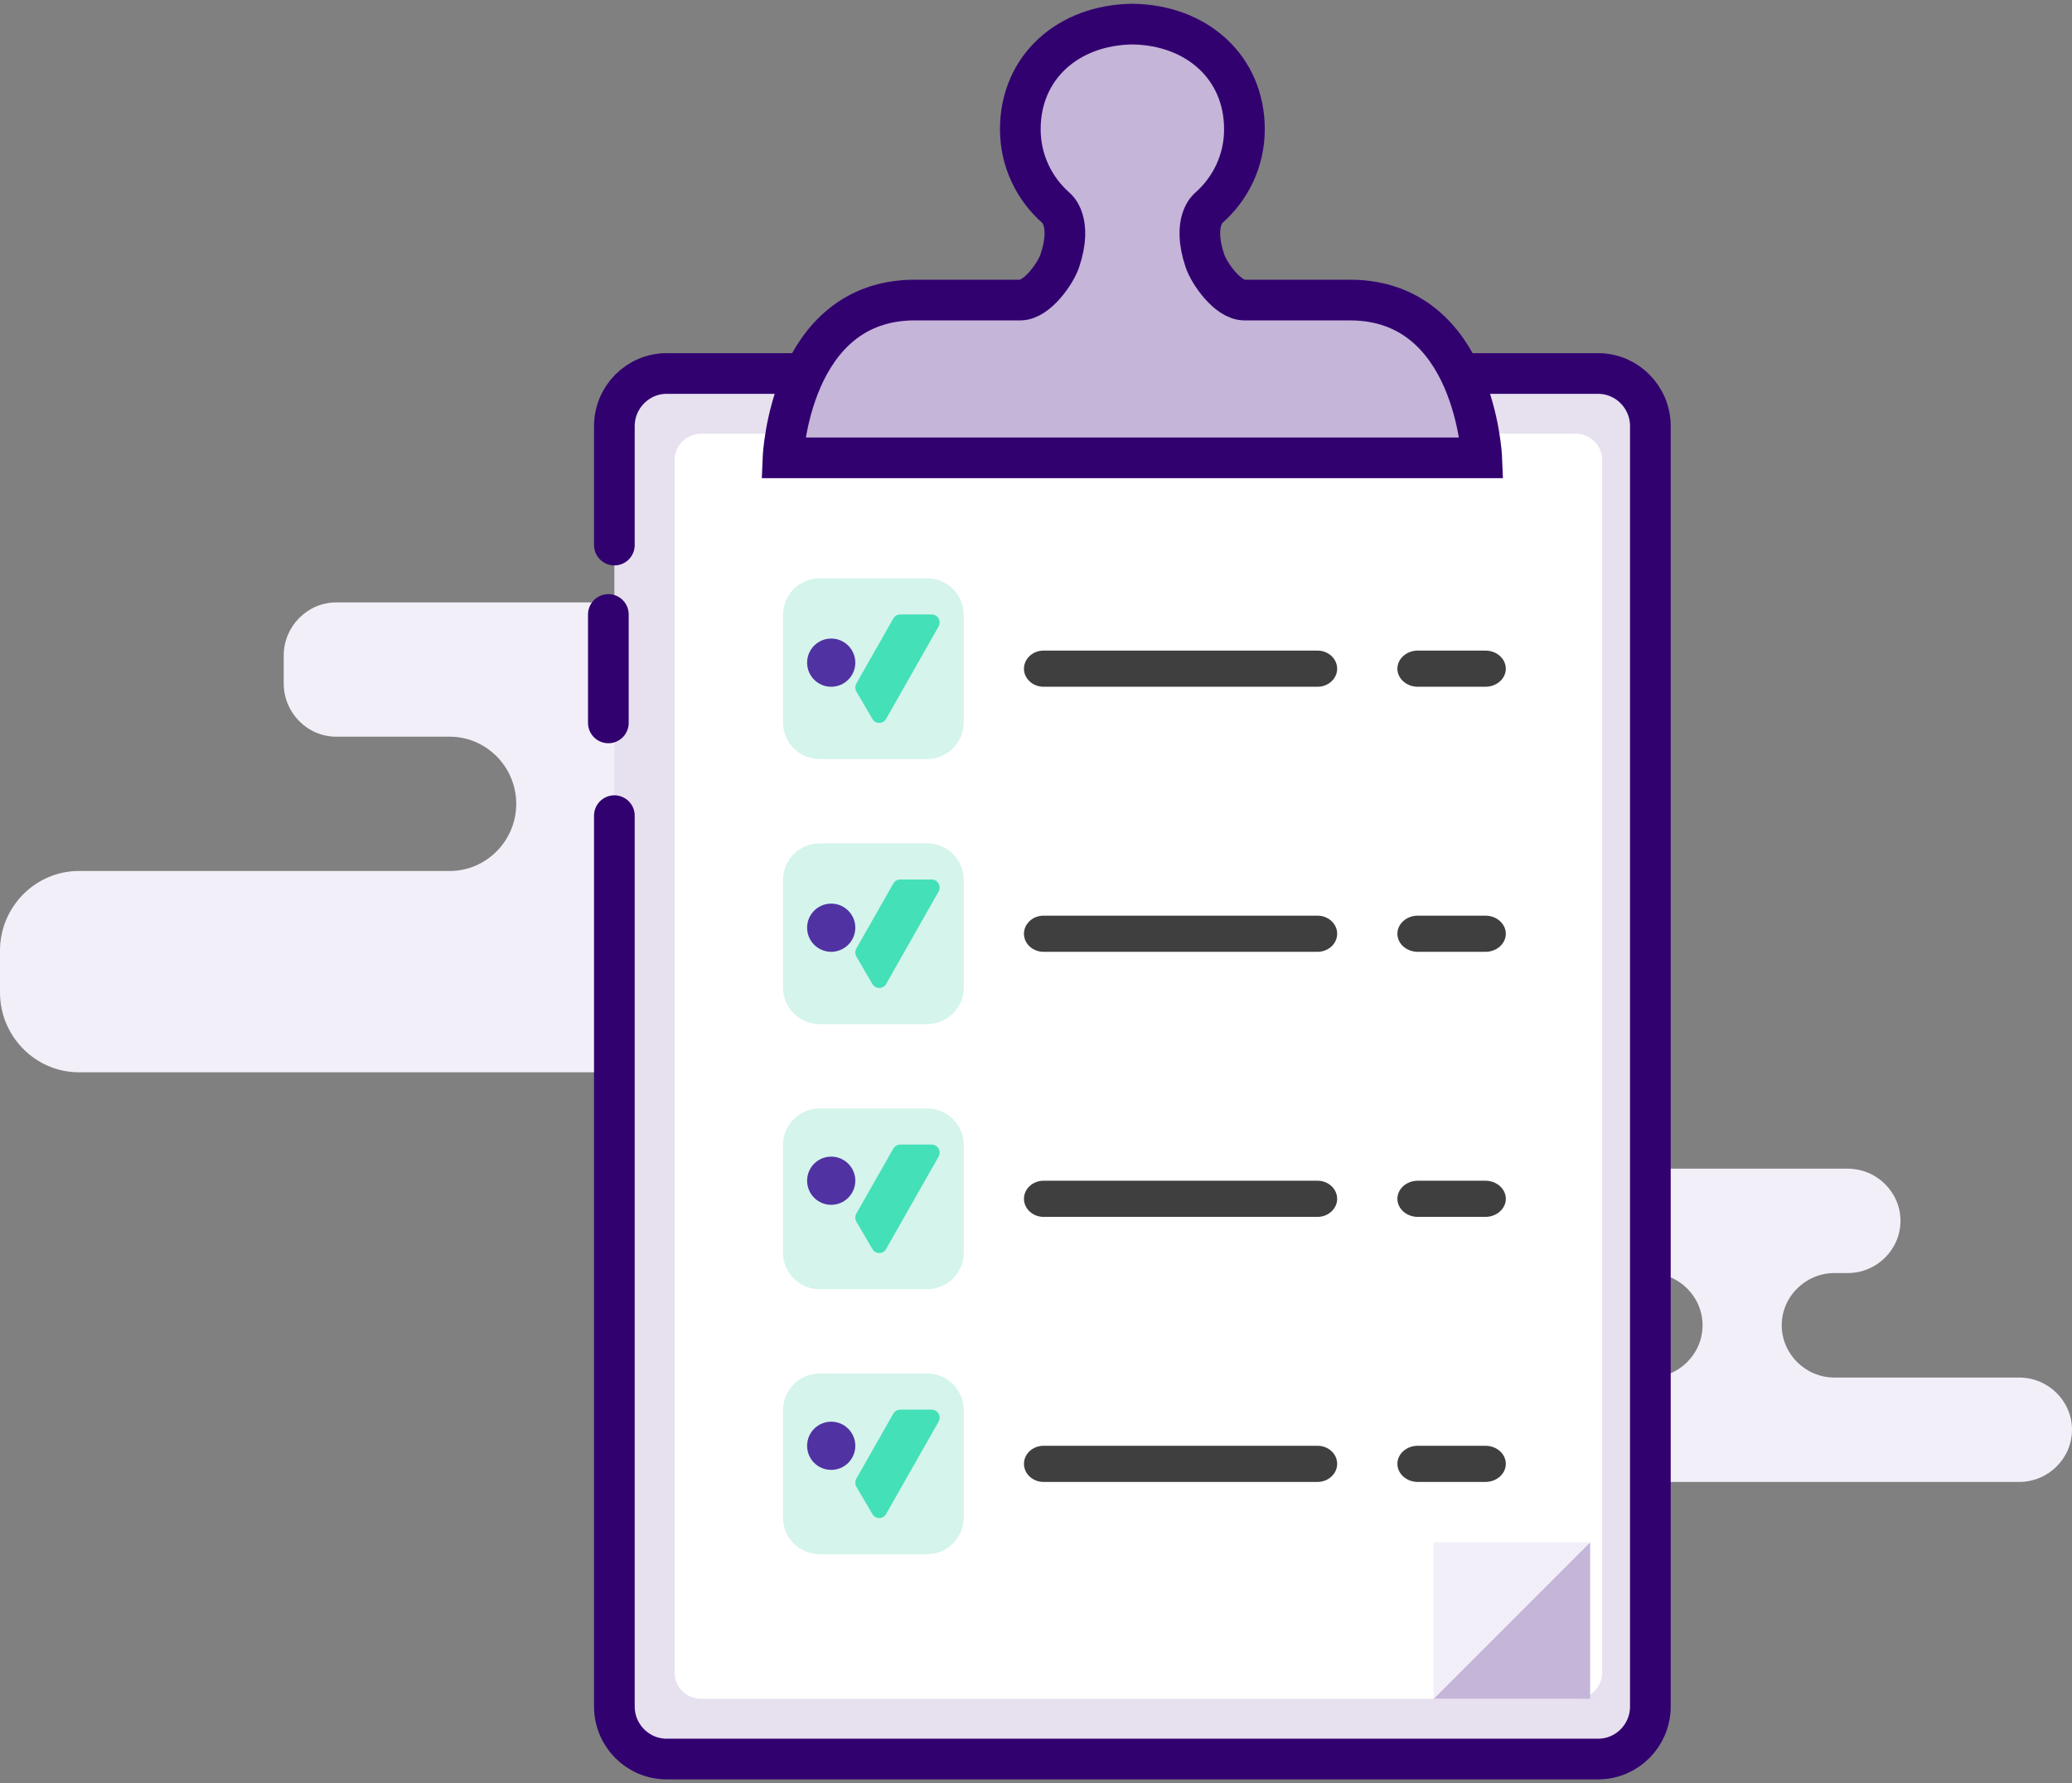 <?xml version="1.0" encoding="UTF-8"?>
<svg width="172px" height="148px" viewBox="0 0 172 148" version="1.1" xmlns="http://www.w3.org/2000/svg" xmlns:xlink="http://www.w3.org/1999/xlink">
    <rect x="0" y="0" width="172" height="148" fill="#808080" stroke="none"/>
    <title>icon-04</title>
    <g id="Page-2" stroke="none" stroke-width="1" fill="none" fill-rule="evenodd">
        <g id="icon-04" transform="translate(0, 2)">
            <path d="M84.449,70.291 L67.673,70.291 C64.639,70.291 62.158,67.782 62.158,64.719 C62.158,61.655 64.639,59.146 67.673,59.146 L75.714,59.146 C78.117,59.146 80.082,57.16 80.082,54.732 L80.082,52.414 C80.082,49.985 78.117,48 75.714,48 L27.92,48 C25.516,48 23.552,49.985 23.552,52.414 L23.552,54.732 C23.552,57.16 25.516,59.146 27.92,59.146 L37.34,59.146 C40.373,59.146 42.854,61.655 42.854,64.719 C42.854,67.782 40.373,70.291 37.34,70.291 L6.551,70.291 C2.948,70.291 0,73.264 0,76.902 L0,80.379 C0,84.017 2.948,87 6.551,87 L84.449,87 C88.053,87 91,84.017 91,80.379 L91,76.902 C91,73.264 88.053,70.291 84.449,70.291 Z" id="Path" fill="#F3EFF9"></path>
            <path d="M167.618,112.337 L152.285,112.337 C149.876,112.337 147.905,110.386 147.905,108 C147.905,105.614 149.876,103.663 152.284,103.663 L153.381,103.663 C155.79,103.663 157.762,101.713 157.762,99.327 C157.762,96.95 155.79,95 153.381,95 L135.857,95 C133.447,95 131.475,96.95 131.475,99.327 C131.475,101.713 133.447,103.663 135.857,103.663 L136.953,103.663 C139.362,103.663 141.333,105.614 141.333,108 C141.333,110.386 139.362,112.337 136.952,112.337 L132.57,112.337 L132.571,112.337 L130.381,112.337 C127.971,112.337 126,114.287 126,116.663 C126,119.05 127.971,121 130.381,121 L167.618,121 C170.028,121 172,119.05 172,116.663 C172,114.287 170.028,112.337 167.618,112.337 Z" id="Path" fill="#F3EFF9"></path>
            <path d="M132.656,143 L55.344,143 C52.945,143 51,141.038 51,138.627 L51,32.373 C51,29.962 52.945,28 55.344,28 L132.656,28 C135.055,28 137,29.962 137,32.373 L137,138.627 C137,141.038 135.055,143 132.656,143 Z" id="Path" fill="#E7E1EF"></path>
            <path d="M51,43.241 L51,33.373 C51,30.962 52.945,29 55.344,29 L132.656,29 C135.055,29 137,30.962 137,33.373 L137,139.637 C137,142.048 135.055,144 132.656,144 L55.344,144 C52.945,144 51,142.048 51,139.637 L51,65.699" id="Path" stroke="#320170" stroke-width="3.377" stroke-linecap="round"></path>
            <line x1="50.5" y1="58" x2="50.5" y2="49" id="Path" stroke="#320170" stroke-width="3.377" stroke-linecap="round"></line>
            <path d="M130.801,139 L58.2,139 C56.985,139 56,138.021 56,136.811 L56,36.189 C56,34.979 56.985,34 58.2,34 L130.801,34 C132.015,34 133,34.979 133,36.189 L133,136.811 C133,138.021 132.015,139 130.801,139 Z" id="Path" fill="#FFFFFF"></path>
            <path d="M112.056,22.904 L103.302,22.904 C101.901,22.904 100.364,20.671 100.018,19.635 C98.924,16.365 100.324,15.269 100.324,15.269 C102.146,13.674 103.302,11.342 103.302,8.731 C103.302,3.568 99.325,0.07 93.999,0 C88.675,0.07 84.698,3.568 84.698,8.731 C84.698,11.342 85.854,13.674 87.676,15.269 C87.676,15.269 89.076,16.365 87.981,19.635 C87.636,20.671 86.099,22.904 84.698,22.904 L75.943,22.904 C65.547,22.904 65,36 65,36 L123,36 C123,36 122.453,22.904 112.056,22.904 Z" id="Path" fill="#C5B5D9"></path>
            <path d="M112.056,22.904 L103.302,22.904 C101.901,22.904 100.364,20.671 100.018,19.635 C98.924,16.365 100.324,15.269 100.324,15.269 C102.146,13.674 103.302,11.342 103.302,8.731 C103.302,3.568 99.325,0.07 93.999,0 C88.675,0.07 84.698,3.568 84.698,8.731 C84.698,11.342 85.854,13.674 87.676,15.269 C87.676,15.269 89.076,16.365 87.981,19.635 C87.636,20.671 86.099,22.904 84.698,22.904 L75.943,22.904 C65.547,22.904 65,36 65,36 L123,36 C123,36 122.453,22.904 112.056,22.904 Z" id="Path" stroke="#320170" stroke-width="3.377" stroke-linecap="round"></path>
            <path d="M109.375,55 L86.625,55 C85.732,55 85,54.325 85,53.505 C85,52.675 85.732,52 86.625,52 L109.375,52 C110.268,52 111,52.675 111,53.505 C111,54.325 110.268,55 109.375,55 Z" id="Path" fill="#3F3F3F"></path>
            <path d="M123.313,55 L117.688,55 C116.76,55 116,54.325 116,53.505 C116,52.675 116.76,52 117.688,52 L123.313,52 C124.241,52 125,52.675 125,53.505 C125,54.325 124.241,55 123.313,55 Z" id="Path" fill="#3F3F3F"></path>
            <path d="M109.375,77 L86.625,77 C85.732,77 85,76.332 85,75.5 C85,74.677 85.732,74 86.625,74 L109.375,74 C110.268,74 111,74.677 111,75.5 C111,76.332 110.268,77 109.375,77 Z" id="Path" fill="#3F3F3F"></path>
            <path d="M123.313,77 L117.688,77 C116.76,77 116,76.332 116,75.5 C116,74.677 116.76,74 117.688,74 L123.313,74 C124.241,74 125,74.677 125,75.5 C125,76.332 124.241,77 123.313,77 Z" id="Path" fill="#3F3F3F"></path>
            <path d="M109.375,99 L86.625,99 C85.732,99 85,98.323 85,97.5 C85,96.677 85.732,96 86.625,96 L109.375,96 C110.268,96 111,96.677 111,97.5 C111,98.323 110.268,99 109.375,99 Z" id="Path" fill="#3F3F3F"></path>
            <path d="M123.313,99 L117.688,99 C116.76,99 116,98.323 116,97.5 C116,96.677 116.76,96 117.688,96 L123.313,96 C124.241,96 125,96.677 125,97.5 C125,98.323 124.241,99 123.313,99 Z" id="Path" fill="#3F3F3F"></path>
            <path d="M109.375,121 L86.625,121 C85.732,121 85,120.323 85,119.5 C85,118.668 85.732,118 86.625,118 L109.375,118 C110.268,118 111,118.668 111,119.5 C111,120.323 110.268,121 109.375,121 Z" id="Path" fill="#3F3F3F"></path>
            <path d="M123.313,121 L117.688,121 C116.76,121 116,120.323 116,119.5 C116,118.668 116.76,118 117.688,118 L123.313,118 C124.241,118 125,118.668 125,119.5 C125,120.323 124.241,121 123.313,121 Z" id="Path" fill="#3F3F3F"></path>
            <path d="M76.963,61 L68.036,61 C66.36,61 65,59.64 65,57.957 L65,49.043 C65,47.36 66.36,46 68.036,46 L76.963,46 C78.64,46 80,47.36 80,49.043 L80,57.957 C80,59.64 78.64,61 76.963,61 Z" id="Path" fill="#D4F4EC"></path>
            <path d="M74.729,49 L77.34,49 C77.848,49 78.165,49.564 77.91,50.002 L73.557,57.667 C73.306,58.105 72.68,58.114 72.422,57.677 L71.093,55.4 C70.971,55.196 70.969,54.934 71.089,54.729 L74.159,49.331 C74.276,49.126 74.493,49 74.729,49 Z" id="Path" fill="#44E0B7" fill-rule="nonzero"></path>
            <path d="M69,55 C70.104,55 71,54.105 71,53.005 C71,51.895 70.104,51 69,51 C67.895,51 67,51.895 67,53.005 C67,54.105 67.895,55 69,55 Z" id="Path" fill="#5132A2" fill-rule="nonzero"></path>
            <path d="M76.963,83 L68.036,83 C66.36,83 65,81.639 65,79.965 L65,71.035 C65,69.361 66.36,68 68.036,68 L76.963,68 C78.64,68 80,69.361 80,71.035 L80,79.965 C80,81.639 78.64,83 76.963,83 Z" id="Path" fill="#D4F4EC"></path>
            <path d="M74.729,71 L77.34,71 C77.848,71 78.165,71.555 77.91,72.002 L73.557,79.672 C73.306,80.109 72.68,80.109 72.422,79.672 L71.093,77.404 C70.971,77.2 70.969,76.937 71.089,76.723 L74.159,71.331 C74.276,71.127 74.493,71 74.729,71 Z" id="Path" fill="#44E0B7" fill-rule="nonzero"></path>
            <path d="M76.963,105 L68.036,105 C66.36,105 65,103.639 65,101.965 L65,93.035 C65,91.361 66.36,90 68.036,90 L76.963,90 C78.64,90 80,91.361 80,93.035 L80,101.965 C80,103.639 78.64,105 76.963,105 Z" id="Path" fill="#D4F4EC"></path>
            <path d="M69,77 C70.104,77 71,76.105 71,74.995 C71,73.895 70.104,73 69,73 C67.895,73 67,73.895 67,74.995 C67,76.105 67.895,77 69,77 Z" id="Path" fill="#5132A2" fill-rule="nonzero"></path>
            <path d="M74.729,93 L77.34,93 C77.848,93 78.165,93.555 77.91,94.003 L73.557,101.663 C73.306,102.111 72.68,102.111 72.422,101.673 L71.093,99.405 C70.971,99.2 70.969,98.938 71.089,98.723 L74.159,93.331 C74.276,93.127 74.493,93 74.729,93 Z" id="Path" fill="#44E0B7" fill-rule="nonzero"></path>
            <path d="M76.963,127 L68.036,127 C66.36,127 65,125.639 65,123.965 L65,115.035 C65,113.361 66.36,112 68.036,112 L76.963,112 C78.64,112 80,113.361 80,115.035 L80,123.965 C80,125.639 78.64,127 76.963,127 Z" id="Path" fill="#D4F4EC"></path>
            <polygon id="Path" fill="#C5B5D9" points="132 139 119 139 132 126"></polygon>
            <path d="M74.729,115 L77.34,115 C77.848,115 78.165,115.555 77.91,116.003 L73.557,123.663 C73.306,124.111 72.68,124.111 72.422,123.673 L71.093,121.405 C70.971,121.2 70.969,120.938 71.089,120.723 L74.159,115.331 C74.276,115.127 74.493,115 74.729,115 Z" id="Path" fill="#44E0B7" fill-rule="nonzero"></path>
            <path d="M69,98 C70.104,98 71,97.105 71,95.995 C71,94.895 70.104,94 69,94 C67.895,94 67,94.895 67,95.995 C67,97.105 67.895,98 69,98 Z" id="Path" fill="#5132A2" fill-rule="nonzero"></path>
            <polygon id="Path" fill="#F3EFF9" points="119 139 119 126 132 126"></polygon>
            <path d="M69,120 C70.104,120 71,119.114 71,118 C71,116.897 70.104,116 69,116 C67.895,116 67,116.897 67,118 C67,119.114 67.895,120 69,120 Z" id="Path" fill="#5132A2" fill-rule="nonzero"></path>
        </g>
    </g>
</svg>